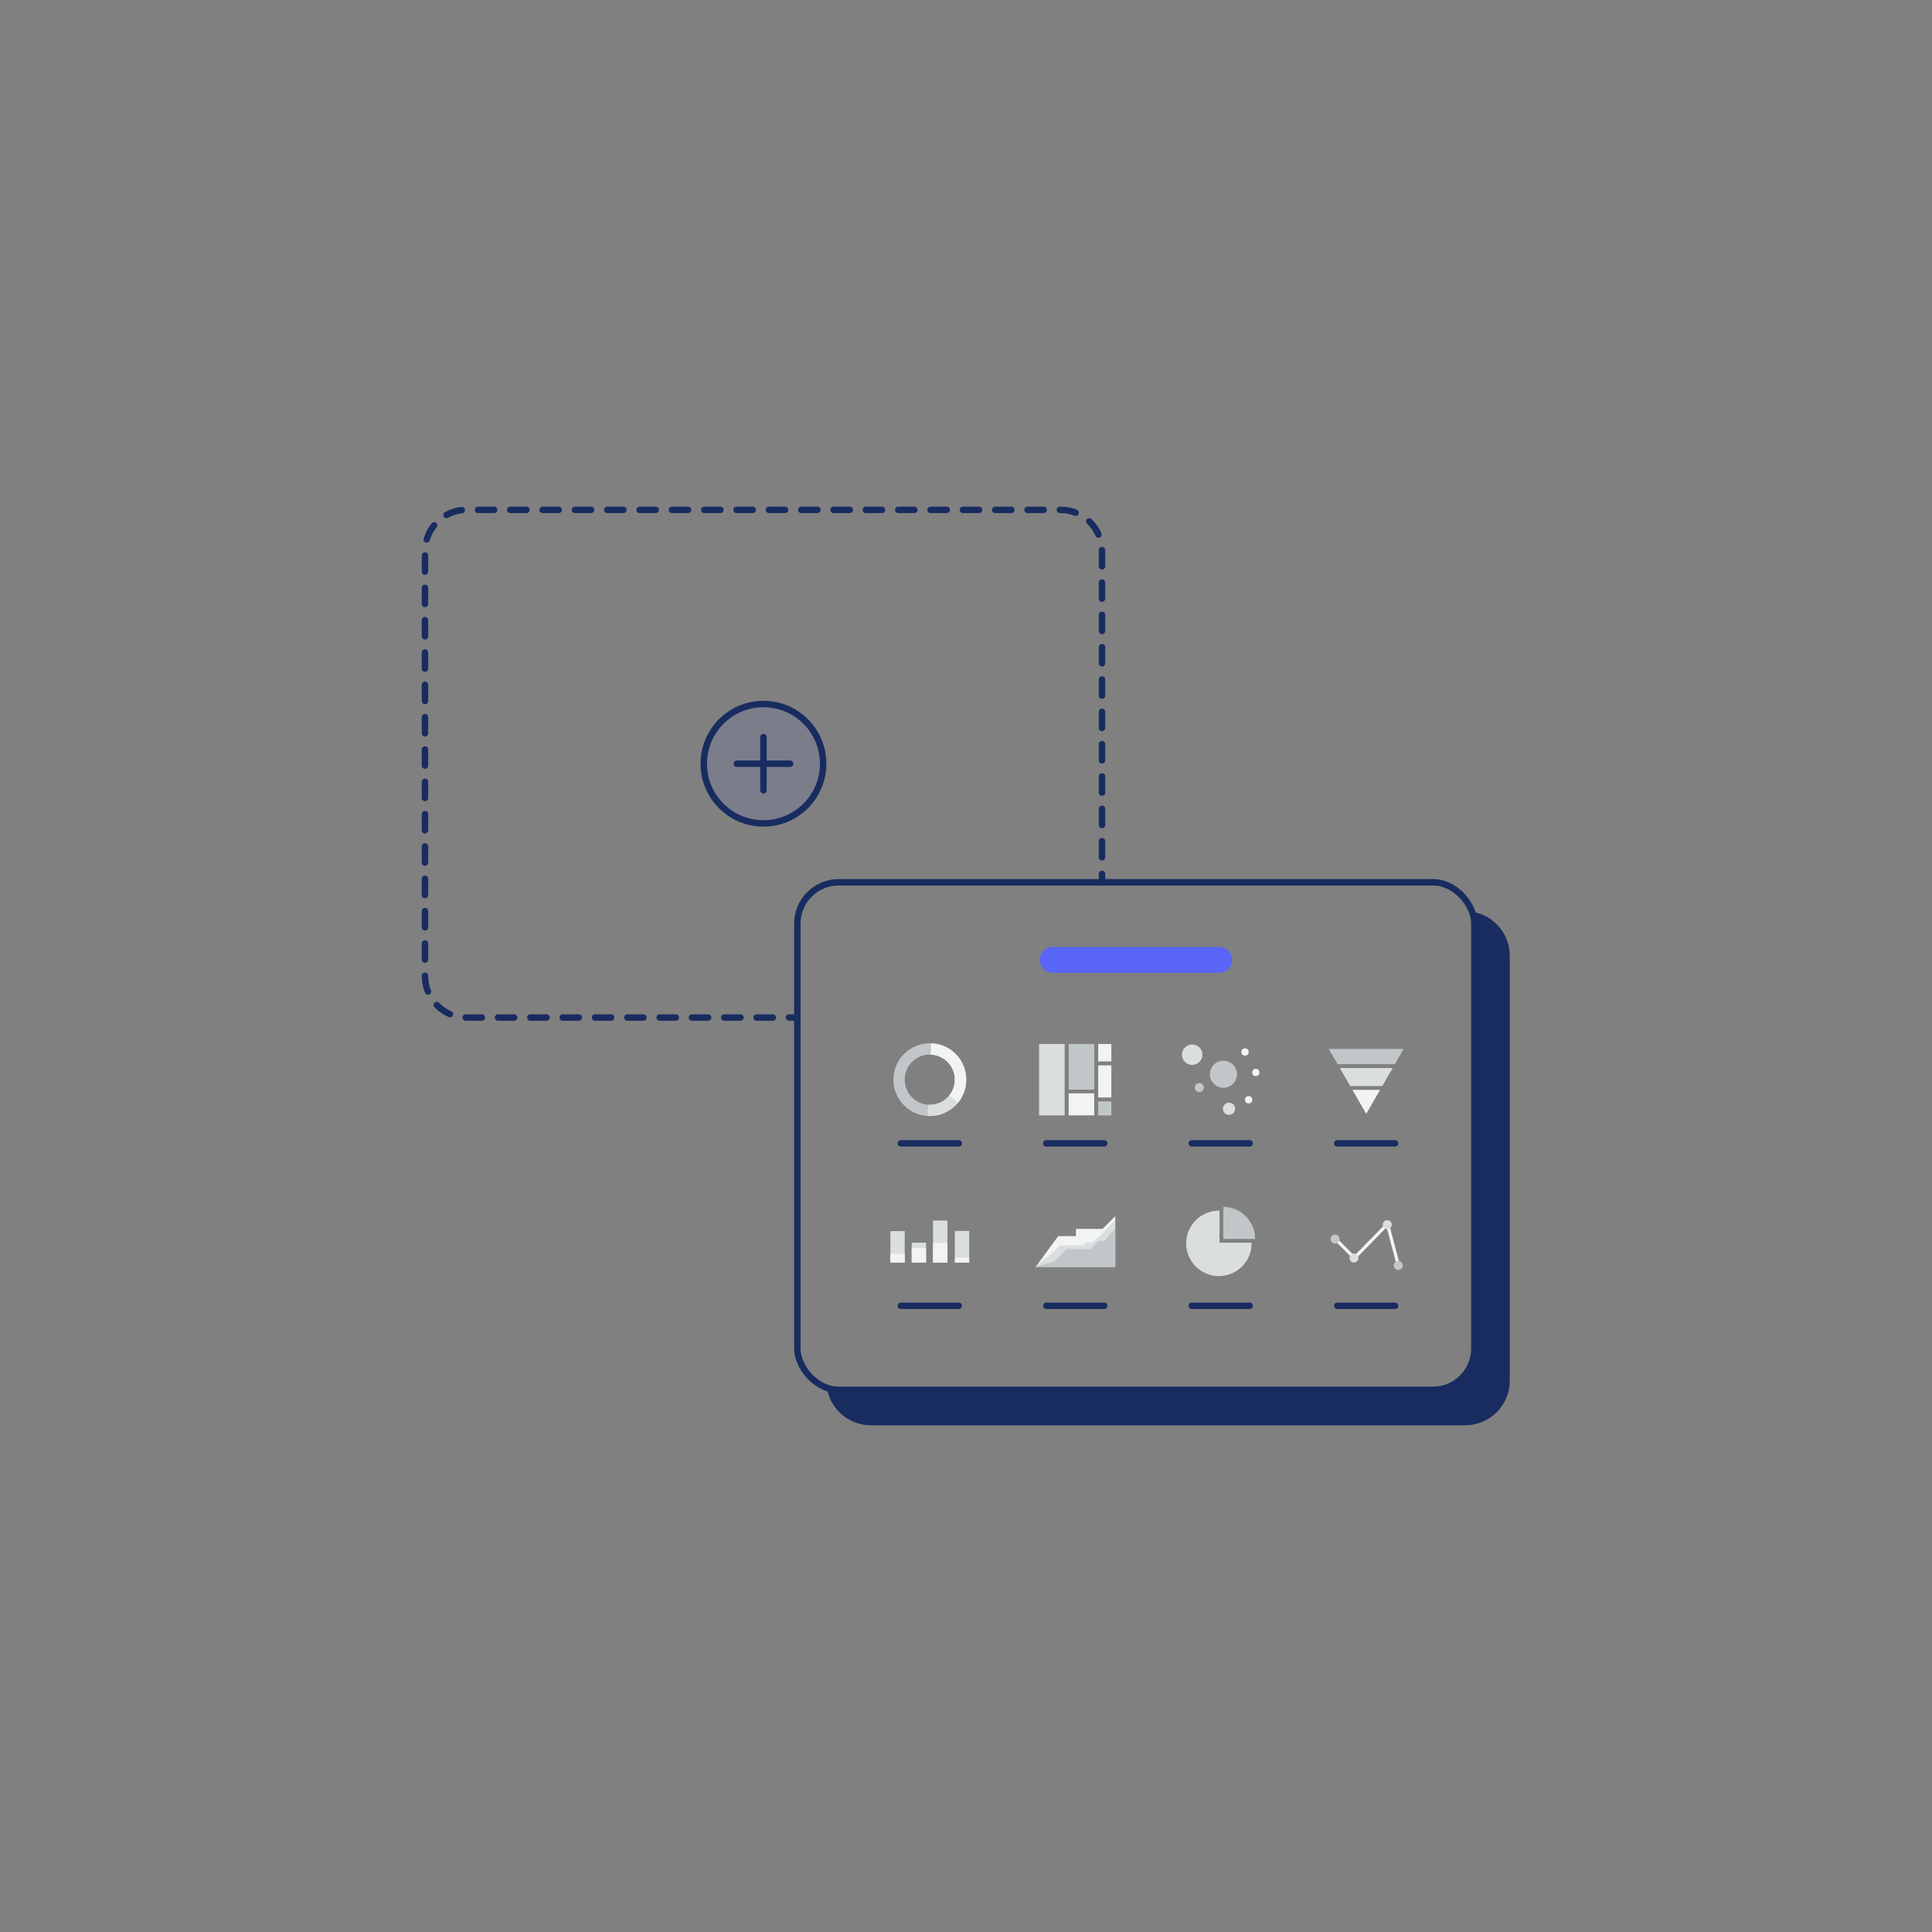 <?xml version="1.0" encoding="UTF-8"?><svg id="Layer_1" xmlns="http://www.w3.org/2000/svg" viewBox="0 0 300 300"><rect x="0" y="0" width="300" height="300" fill="#808080" stroke="none"/><defs><style>.cls-1,.cls-2,.cls-3,.cls-4{fill:none;stroke-linecap:round;stroke-linejoin:round;}.cls-1,.cls-2,.cls-4{stroke:#182c60;}.cls-5{fill:#5865f6;opacity:.1;}.cls-2,.cls-6{fill-rule:evenodd;}.cls-7{fill:#f2f3f4;}.cls-8{fill:#c1c7c9;}.cls-9{fill:#dadedf;}.cls-3{stroke:#5865f6;stroke-width:4px;}.cls-6{fill:#182c60;}.cls-4{stroke-dasharray:0 0 2.51 2.51;}</style></defs><g><line class="cls-1" x1="123.76" y1="158" x2="122.51" y2="158"/><path class="cls-4" d="m120,158h-47.58c-3.55,0-6.43-2.88-6.43-6.43v-65.97c0-3.55,2.88-6.43,6.43-6.43h92.27c3.55,0,6.43,2.88,6.43,6.43v48.84"/><line class="cls-1" x1="171.12" y1="135.7" x2="171.12" y2="136.95"/></g><rect class="cls-1" x="123.81" y="137" width="105.13" height="78.82" rx="6.43" ry="6.43"/><circle class="cls-5" cx="118.55" cy="118.59" r="9.27"/><g><line class="cls-1" x1="118.55" y1="114.46" x2="118.55" y2="122.72"/><line class="cls-1" x1="114.42" y1="118.59" x2="122.69" y2="118.59"/></g><line class="cls-3" x1="163.44" y1="149.05" x2="189.31" y2="149.05"/><g><path class="cls-8" d="m144.38,173.3c-3.12,0-5.65-2.53-5.65-5.65s2.53-5.65,5.65-5.65,5.65,2.53,5.65,5.65-2.53,5.65-5.65,5.65Zm0-9.55c-2.15,0-3.9,1.75-3.9,3.9s1.75,3.9,3.9,3.9,3.9-1.75,3.9-3.9-1.75-3.9-3.9-3.9Z"/><path class="cls-9" d="m144.38,173.3c-.12,0-.24,0-.35-.01l.11-1.75c.08,0,.16,0,.24,0,2.15,0,3.9-1.75,3.9-3.9,0-1.94-1.45-3.6-3.37-3.86l.24-1.74c2.79.38,4.89,2.78,4.89,5.6,0,3.12-2.53,5.65-5.65,5.65Z"/><path class="cls-7" d="m148.75,171.23l-1.36-1.11c.57-.69.88-1.57.88-2.47,0-2.11-1.65-3.82-3.76-3.89l.06-1.75c3.06.1,5.46,2.58,5.46,5.65,0,1.3-.45,2.57-1.28,3.58Z"/></g><g><rect class="cls-9" x="138.26" y="191.17" width="2.23" height="4.88"/><rect class="cls-9" x="141.57" y="192.96" width="2.23" height="3.09"/><rect class="cls-9" x="144.88" y="189.52" width="2.23" height="6.53"/><rect class="cls-9" x="148.27" y="191.14" width="2.23" height="4.9"/><rect class="cls-7" x="138.26" y="194.67" width="2.23" height="1.37"/><rect class="cls-7" x="141.57" y="193.82" width="2.23" height="2.22"/><rect class="cls-7" x="144.88" y="193.01" width="2.23" height="3.04"/><rect class="cls-7" x="148.27" y="195.29" width="2.23" height=".76"/></g><g><path class="cls-7" d="m160.83,196.71h12.35v-7.86l-1.97,1.97h-4.14v1.12h-2.75l-3.48,4.76Z"/><path class="cls-9" d="m160.75,196.71h12.42v-7.2l-3.41,3.41h-1.05l-.48.48h-3.7l-1.21,1.21s-2.68,2.2-2.58,2.1Z"/><path class="cls-8" d="m160.75,196.71h12.42v-6l-1.66,1.97h-.93l-1.28,1.28h-3.68l-1.97,1.97s-2.9.7-2.9.77Z"/></g><g><path class="cls-9" d="m194.35,193.07c0,2.81-2.27,5.08-5.08,5.08s-5.08-2.27-5.08-5.08,2.27-5.08,5.08-5.08c.04,0,.07,0,.1,0v4.97h4.97s0,.07,0,.1Z"/><path class="cls-8" d="m194.92,192.35v.03h-4.97v-4.97h.03c.06,0,.13,0,.19,0,.04,0,.08,0,.12.01.05,0,.09,0,.14.01.02,0,.04,0,.06,0,.07,0,.14.02.21.03.08.01.16.03.24.05,0,0,.01,0,.01,0,.07.02.15.04.22.05.01,0,.03,0,.05.01.06.02.12.03.17.05.03,0,.05.01.07.02.06.02.12.04.18.06.08.03.15.06.22.09.08.03.16.07.23.11.07.03.13.07.2.1.07.04.14.08.21.12.07.04.14.09.2.13.13.09.25.18.37.28.31.26.59.55.83.87.03.03.05.06.07.1.03.04.05.08.08.12.04.06.08.12.12.18.04.05.07.11.1.17.09.15.16.31.23.47.03.07.06.15.09.22.02.06.04.11.06.17.01.03.02.05.03.08.02.07.04.14.06.21.02.07.04.14.05.21,0,.01,0,.03,0,.04.02.08.03.15.04.23.01.08.03.15.03.23,0,.01,0,.03,0,.04,0,.05.01.1.01.15,0,.04,0,.08.01.12,0,.06,0,.13,0,.19Z"/></g><g><circle class="cls-7" cx="195" cy="166.53" r=".57"/><circle class="cls-7" cx="193.89" cy="170.77" r=".57"/><circle class="cls-7" cx="193.33" cy="163.35" r=".57"/><circle class="cls-8" cx="186.23" cy="168.88" r=".7"/><circle class="cls-8" cx="189.97" cy="166.81" r="2.1"/><circle class="cls-9" cx="185.12" cy="163.77" r="1.59"/><circle class="cls-9" cx="190.84" cy="172.17" r=".95"/></g><line class="cls-1" x1="139.88" y1="177.54" x2="148.87" y2="177.54"/><line class="cls-1" x1="162.47" y1="177.54" x2="171.46" y2="177.54"/><line class="cls-1" x1="185.06" y1="177.54" x2="194.05" y2="177.54"/><line class="cls-1" x1="207.65" y1="177.54" x2="216.63" y2="177.54"/><line class="cls-1" x1="139.88" y1="202.76" x2="148.87" y2="202.76"/><line class="cls-1" x1="162.47" y1="202.76" x2="171.46" y2="202.76"/><line class="cls-1" x1="185.06" y1="202.76" x2="194.05" y2="202.76"/><line class="cls-1" x1="207.65" y1="202.76" x2="216.63" y2="202.76"/><g><rect class="cls-9" x="161.35" y="162.11" width="3.97" height="11.09"/><rect class="cls-8" x="165.94" y="162.11" width="3.97" height="7.09"/><rect class="cls-7" x="165.94" y="169.77" width="3.97" height="3.42"/><rect class="cls-7" x="170.53" y="162.11" width="2.04" height="2.71"/><rect class="cls-7" x="170.53" y="165.43" width="2.04" height="4.99"/><rect class="cls-8" x="170.53" y="171.03" width="2.04" height="2.17"/></g><polygon class="cls-7" points="210 169.23 214.3 169.23 212.15 172.95 210 169.23"/><polygon class="cls-9" points="216.25 165.85 214.64 168.64 209.66 168.64 208.05 165.85 216.25 165.85"/><polygon class="cls-8" points="217.96 162.88 216.59 165.25 207.7 165.25 206.33 162.88 217.96 162.88"/><rect class="cls-7" x="208.61" y="192.29" width=".5" height="3.18" transform="translate(-75.92 204.48) rotate(-45)"/><rect class="cls-7" x="209.67" y="192.43" width="6.46" height=".5" transform="translate(-73.72 210.14) rotate(-45.63)"/><polygon class="cls-7" points="216.82 196.23 215.34 190.66 215.82 190.53 217.3 196.1 216.82 196.23"/><circle class="cls-8" cx="207.3" cy="192.4" r=".7"/><circle class="cls-9" cx="210.24" cy="195.34" r=".7"/><circle class="cls-9" cx="215.41" cy="190.17" r=".7"/><circle class="cls-8" cx="217.13" cy="196.5" r=".7"/><circle class="cls-1" cx="118.55" cy="118.59" r="9.27"/><path class="cls-2" d="m229.02,142.17c2.82.68,4.92,3.22,4.92,6.25v65.97c0,3.55-2.88,6.43-6.43,6.43h-92.27c-3.03,0-5.56-2.09-6.25-4.9"/><path class="cls-6" d="m129.05,215.88s.42,1.84.92,2.4,1.76,1.55,1.76,1.55l2.47.99,44.96-.07h48.85s1.91-.21,1.91-.21l1.84-1.2,1.06-1.2.85-1.62.35-2.19v-24l-.07-41.86-.42-2.61-.99-1.62-1.41-1.13-2.33-.99.28,23.22-.14,21.18v21.6l-.21,3.25-.99,1.62-.85,1.06-1.55,1.34-2.96.42-11.22.07-56.75-.14-25.34.14Z"/></svg>
